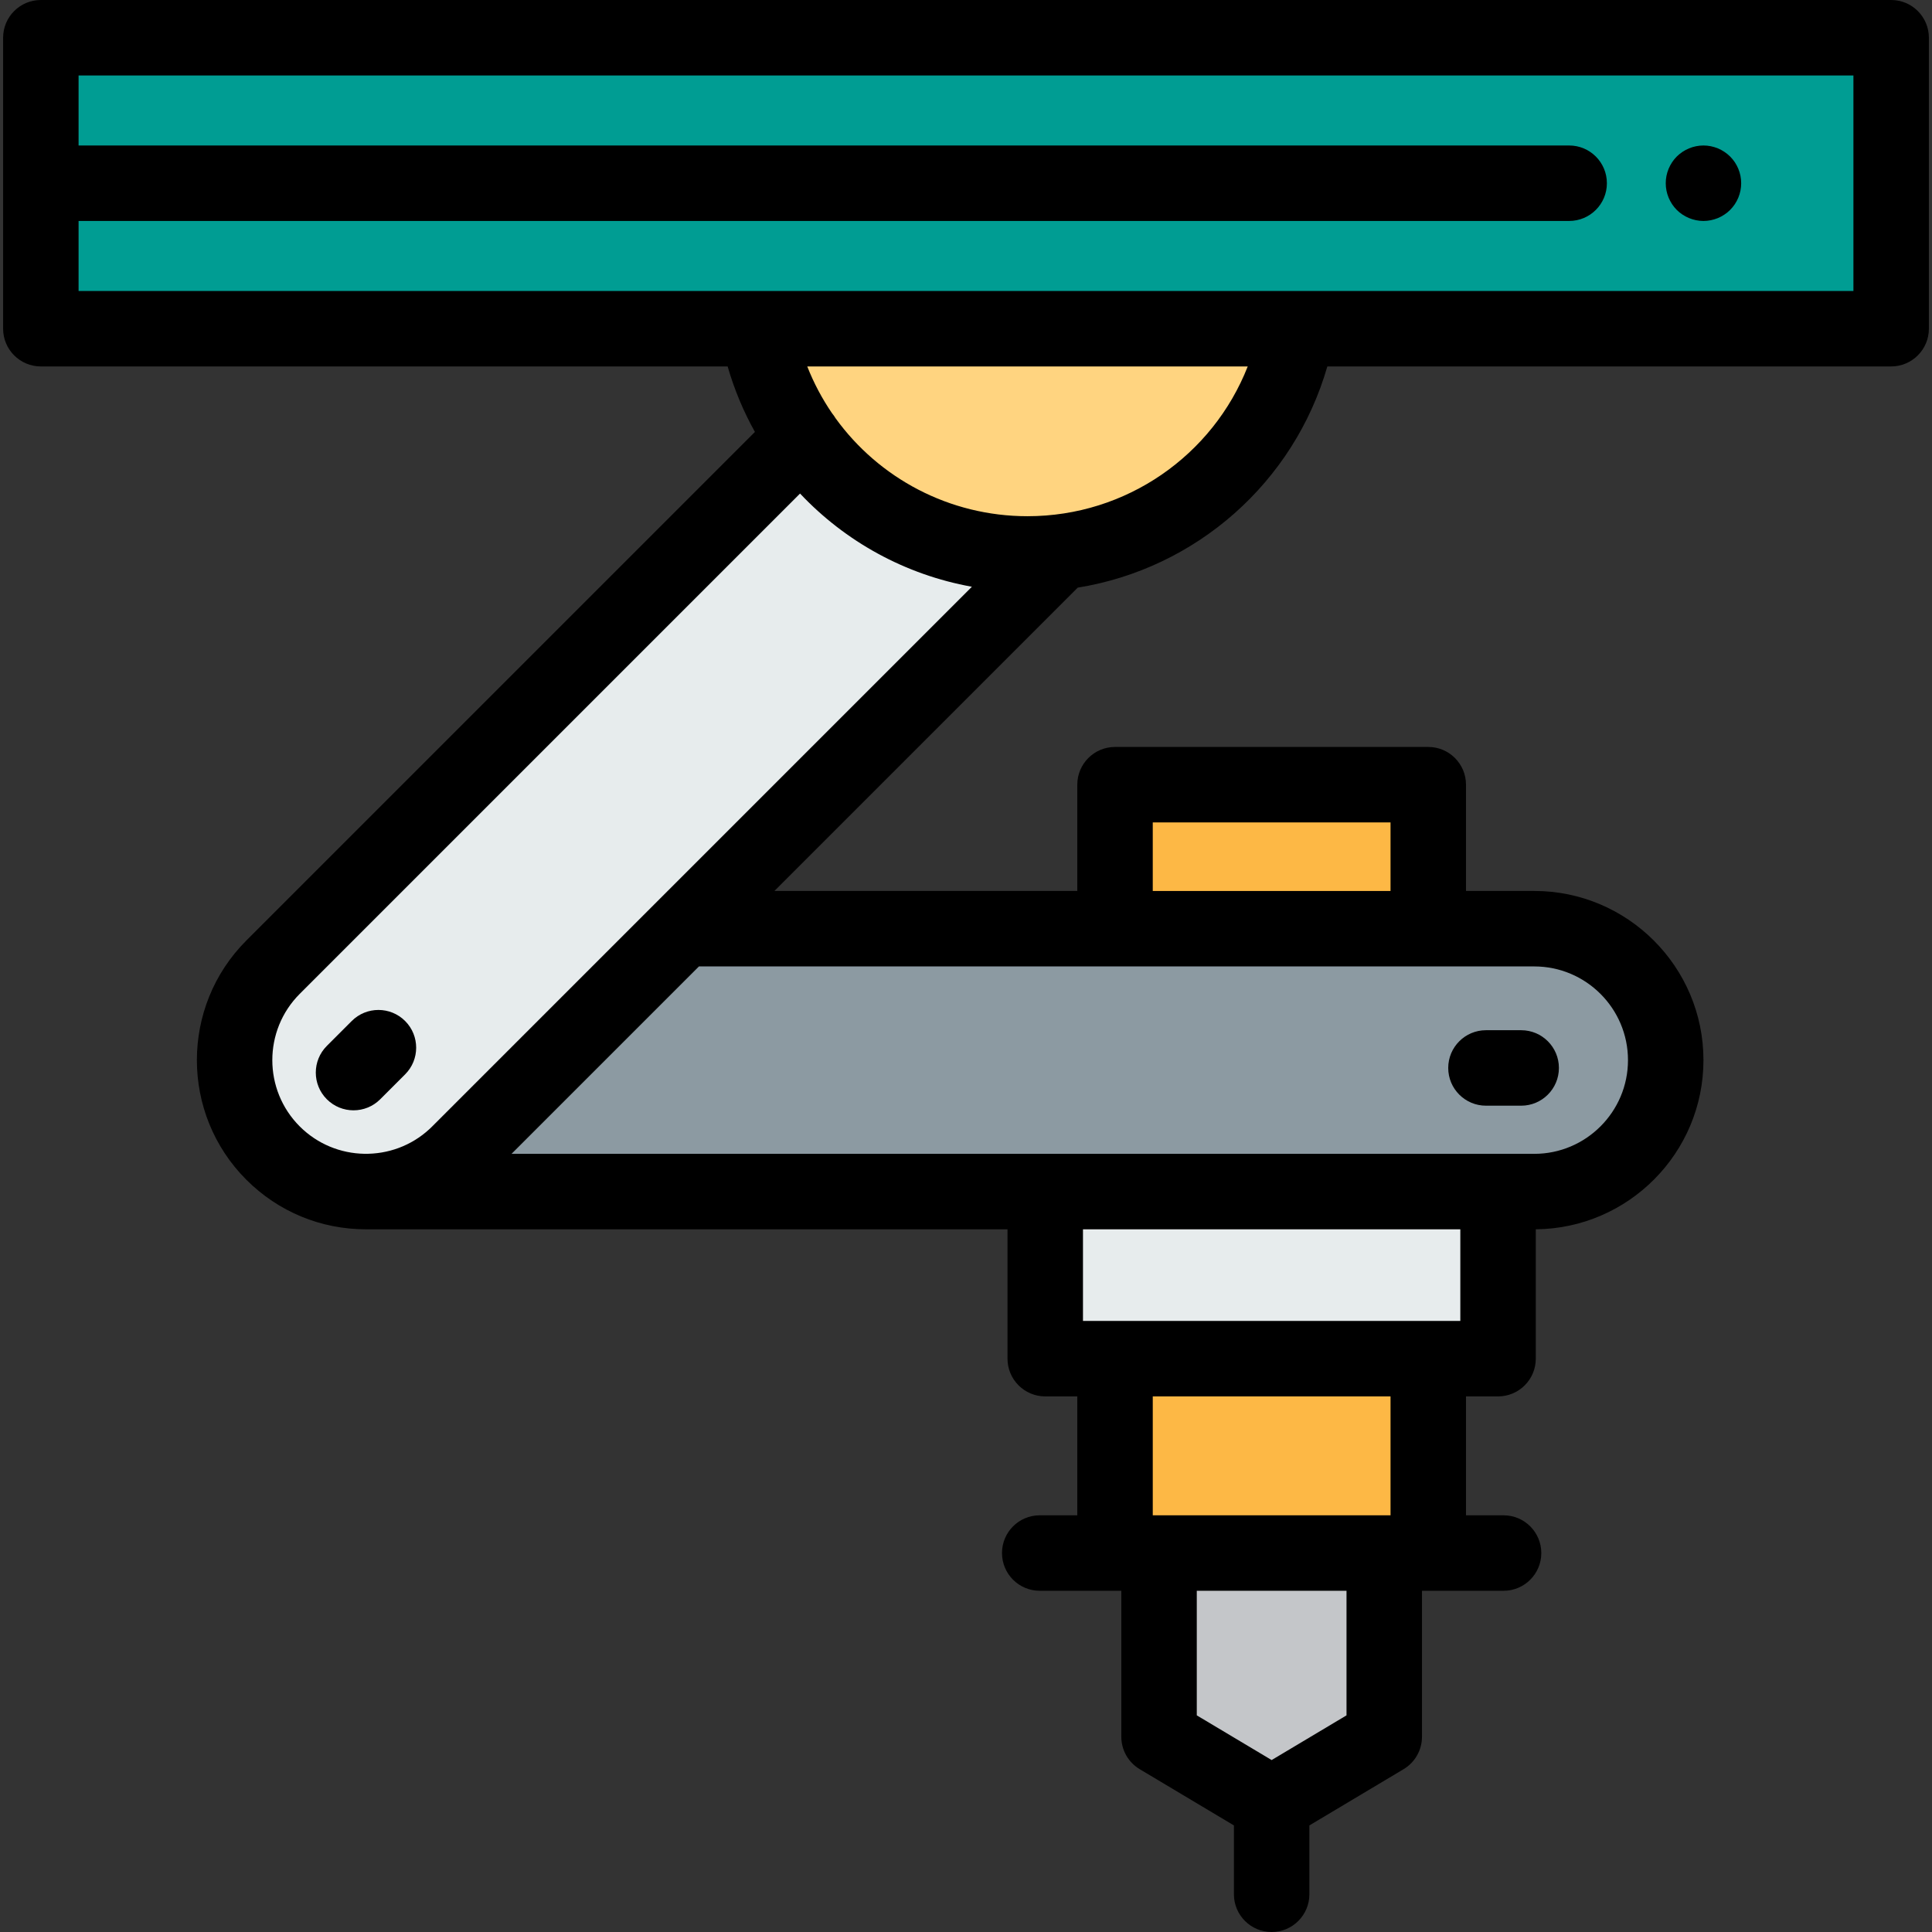 <?xml version="1.0" encoding="iso-8859-1"?>
<!-- Generator: Adobe Illustrator 19.0.0, SVG Export Plug-In . SVG Version: 6.00 Build 0)  -->
<svg version="1.1" id="Capa_1" xmlns="http://www.w3.org/2000/svg" xmlns:xlink="http://www.w3.org/1999/xlink" x="0px" y="0px"
	 viewBox="0 0 512 512" style="enable-background:new 0 0 512 512;" xml:space="preserve">
<rect x="0" y="0" width="512" height="512" fill="#333333" stroke="none"/>
<g>
	<rect x="295.49" y="360.06" style="fill:#FDB845;" width="83.01" height="51.51"/>
	<rect x="295.49" y="207.95" style="fill:#FDB845;" width="83.01" height="38.16"/>
</g>
<polygon style="fill:#C4C6C9;" points="366.84,460.264 337,478.079 307.16,460.264 307.16,411.571 366.84,411.571 "/>
<g>
	<rect x="277" y="315.78" style="fill:#E7ECED;" width="120" height="44.28"/>
	<path style="fill:#E7ECED;" d="M212.791,115.883L72.357,256.317c-13.603,13.603-13.603,35.658,0,49.261
		c13.603,13.603,35.659,13.603,49.262,0l159.28-159.28"/>
</g>
<rect x="10.825" y="10" style="fill:#009D93;" width="490.35" height="77.11"/>
<path style="fill:#FFD480;" d="M200.752,87.111c6.134,33.944,35.831,59.692,71.543,59.692l0,0c35.712,0,65.409-25.747,71.543-59.692
	C343.838,87.111,200.752,87.111,200.752,87.111z"/>
<path style="fill:#8C9AA2;" d="M406.6,246.114H181.083l-59.464,59.464c-6.802,6.802-15.716,10.202-24.631,10.202H406.6
	c19.238,0,34.833-15.595,34.833-34.833l0,0C441.434,261.71,425.839,246.114,406.6,246.114z"/>
<path d="M501.175,0H10.825c-5.523,0-10,4.477-10,10v77.11c0,5.522,4.477,10,10,10h182.006c1.764,6.13,4.205,11.942,7.23,17.36
	L65.286,249.245c-17.48,17.48-17.48,45.924,0,63.404c8.468,8.468,19.727,13.131,31.702,13.131H267v34.281c0,5.523,4.478,10,10,10
	h8.494v31.51h-9.955c-5.522,0-10,4.478-10,10c0,5.523,4.478,10,10,10h21.621v38.693c0,3.521,1.852,6.781,4.874,8.586L327,483.755
	V502c0,5.522,4.478,10,10,10s10-4.478,10-10v-18.245l24.966-14.905c3.023-1.805,4.874-5.065,4.874-8.586v-38.693h21.621
	c5.522,0,10-4.477,10-10c0-5.522-4.478-10-10-10h-9.955v-31.51H397c5.522,0,10-4.477,10-10v-34.284
	c24.538-0.215,44.434-20.243,44.434-44.831c0-24.721-20.112-44.833-44.833-44.833h-18.095V207.95c0-5.523-4.478-10-10-10h-83.012
	c-5.522,0-10,4.477-10,10v28.163h-80.269l80.378-80.379c31.386-5.077,57.295-27.838,66.156-58.625h149.415c5.522,0,10-4.478,10-10
	V10C511.175,4.477,506.697,0,501.175,0z M79.429,263.388l132.594-132.594c11.956,12.697,27.839,21.517,45.539,24.699
	L114.548,298.507c-0.075,0.075-0.15,0.149-0.225,0.222c-0.019,0.018-0.037,0.036-0.056,0.054c-0.058,0.056-0.115,0.111-0.173,0.167
	c-0.017,0.016-0.034,0.031-0.05,0.047c-0.061,0.058-0.122,0.115-0.183,0.172c-0.008,0.008-0.016,0.015-0.024,0.022
	c-9.727,8.994-24.96,8.766-34.408-0.684C69.746,288.824,69.746,273.07,79.429,263.388z M387,350.061H287V325.78h100V350.061z
	 M356.84,454.588L337,466.433l-19.84-11.845v-33.017h39.68V454.588z M368.507,401.571h-63.012v-31.51h63.012V401.571z
	 M431.434,280.947c0,13.693-11.14,24.833-24.833,24.833H135.56l49.666-49.666h221.375
	C420.294,256.114,431.434,267.254,431.434,280.947z M305.494,217.951h63.012v18.163h-63.012V217.951z M272.296,136.802
	c-20.727,0-39.398-10.089-50.876-25.979c-0.27-0.46-0.581-0.903-0.931-1.324c-2.618-3.831-4.827-7.979-6.558-12.388h116.731
	C321.405,120.687,298.493,136.802,272.296,136.802z M491.175,77.11H20.825V58.556h395.019c5.522,0,10-4.478,10-10s-4.478-10-10-10
	H20.825V20h470.35L491.175,77.11L491.175,77.11z"/>
<path d="M451.43,58.56c-0.649,0-1.31-0.069-1.95-0.2c-0.64-0.13-1.27-0.319-1.87-0.569s-1.18-0.561-1.729-0.92
	c-0.54-0.36-1.061-0.78-1.521-1.24c-0.46-0.46-0.88-0.981-1.239-1.521c-0.36-0.55-0.67-1.13-0.92-1.729
	c-0.25-0.6-0.44-1.231-0.57-1.87c-0.13-0.65-0.19-1.3-0.19-1.95c0-0.66,0.06-1.31,0.19-1.96c0.13-0.64,0.32-1.27,0.57-1.87
	s0.56-1.18,0.92-1.729c0.359-0.54,0.779-1.061,1.239-1.521c0.46-0.46,0.98-0.87,1.521-1.239c0.55-0.36,1.13-0.671,1.729-0.921
	c0.601-0.25,1.23-0.439,1.87-0.569c1.29-0.26,2.62-0.26,3.91,0c0.63,0.13,1.26,0.319,1.87,0.569c0.6,0.25,1.18,0.561,1.72,0.921
	c0.551,0.369,1.061,0.779,1.521,1.239c0.47,0.471,0.88,0.98,1.25,1.521c0.359,0.55,0.67,1.13,0.92,1.729
	c0.25,0.601,0.44,1.23,0.57,1.87c0.13,0.65,0.189,1.3,0.189,1.96c0,0.65-0.06,1.3-0.189,1.95c-0.131,0.64-0.32,1.271-0.57,1.87
	c-0.25,0.6-0.56,1.18-0.92,1.729c-0.37,0.54-0.78,1.06-1.25,1.521c-0.46,0.46-0.97,0.88-1.521,1.24c-0.54,0.359-1.12,0.67-1.72,0.92
	c-0.61,0.25-1.24,0.439-1.87,0.569C452.74,58.49,452.08,58.56,451.43,58.56z"/>
<path d="M403.128,293.018h-9.333c-5.522,0-10-4.478-10-10c0-5.523,4.478-10,10-10h9.333c5.522,0,10,4.477,10,10
	C413.128,288.54,408.649,293.018,403.128,293.018z"/>
<path d="M93.688,294.247c-2.56,0-5.118-0.977-7.071-2.929c-3.905-3.905-3.905-10.237,0-14.143l6.6-6.6
	c3.906-3.904,10.236-3.904,14.143,0c3.905,3.905,3.905,10.237,0,14.143l-6.6,6.6C98.807,293.271,96.248,294.247,93.688,294.247z"/>
<g>
</g>
<g>
</g>
<g>
</g>
<g>
</g>
<g>
</g>
<g>
</g>
<g>
</g>
<g>
</g>
<g>
</g>
<g>
</g>
<g>
</g>
<g>
</g>
<g>
</g>
<g>
</g>
<g>
</g>
</svg>
